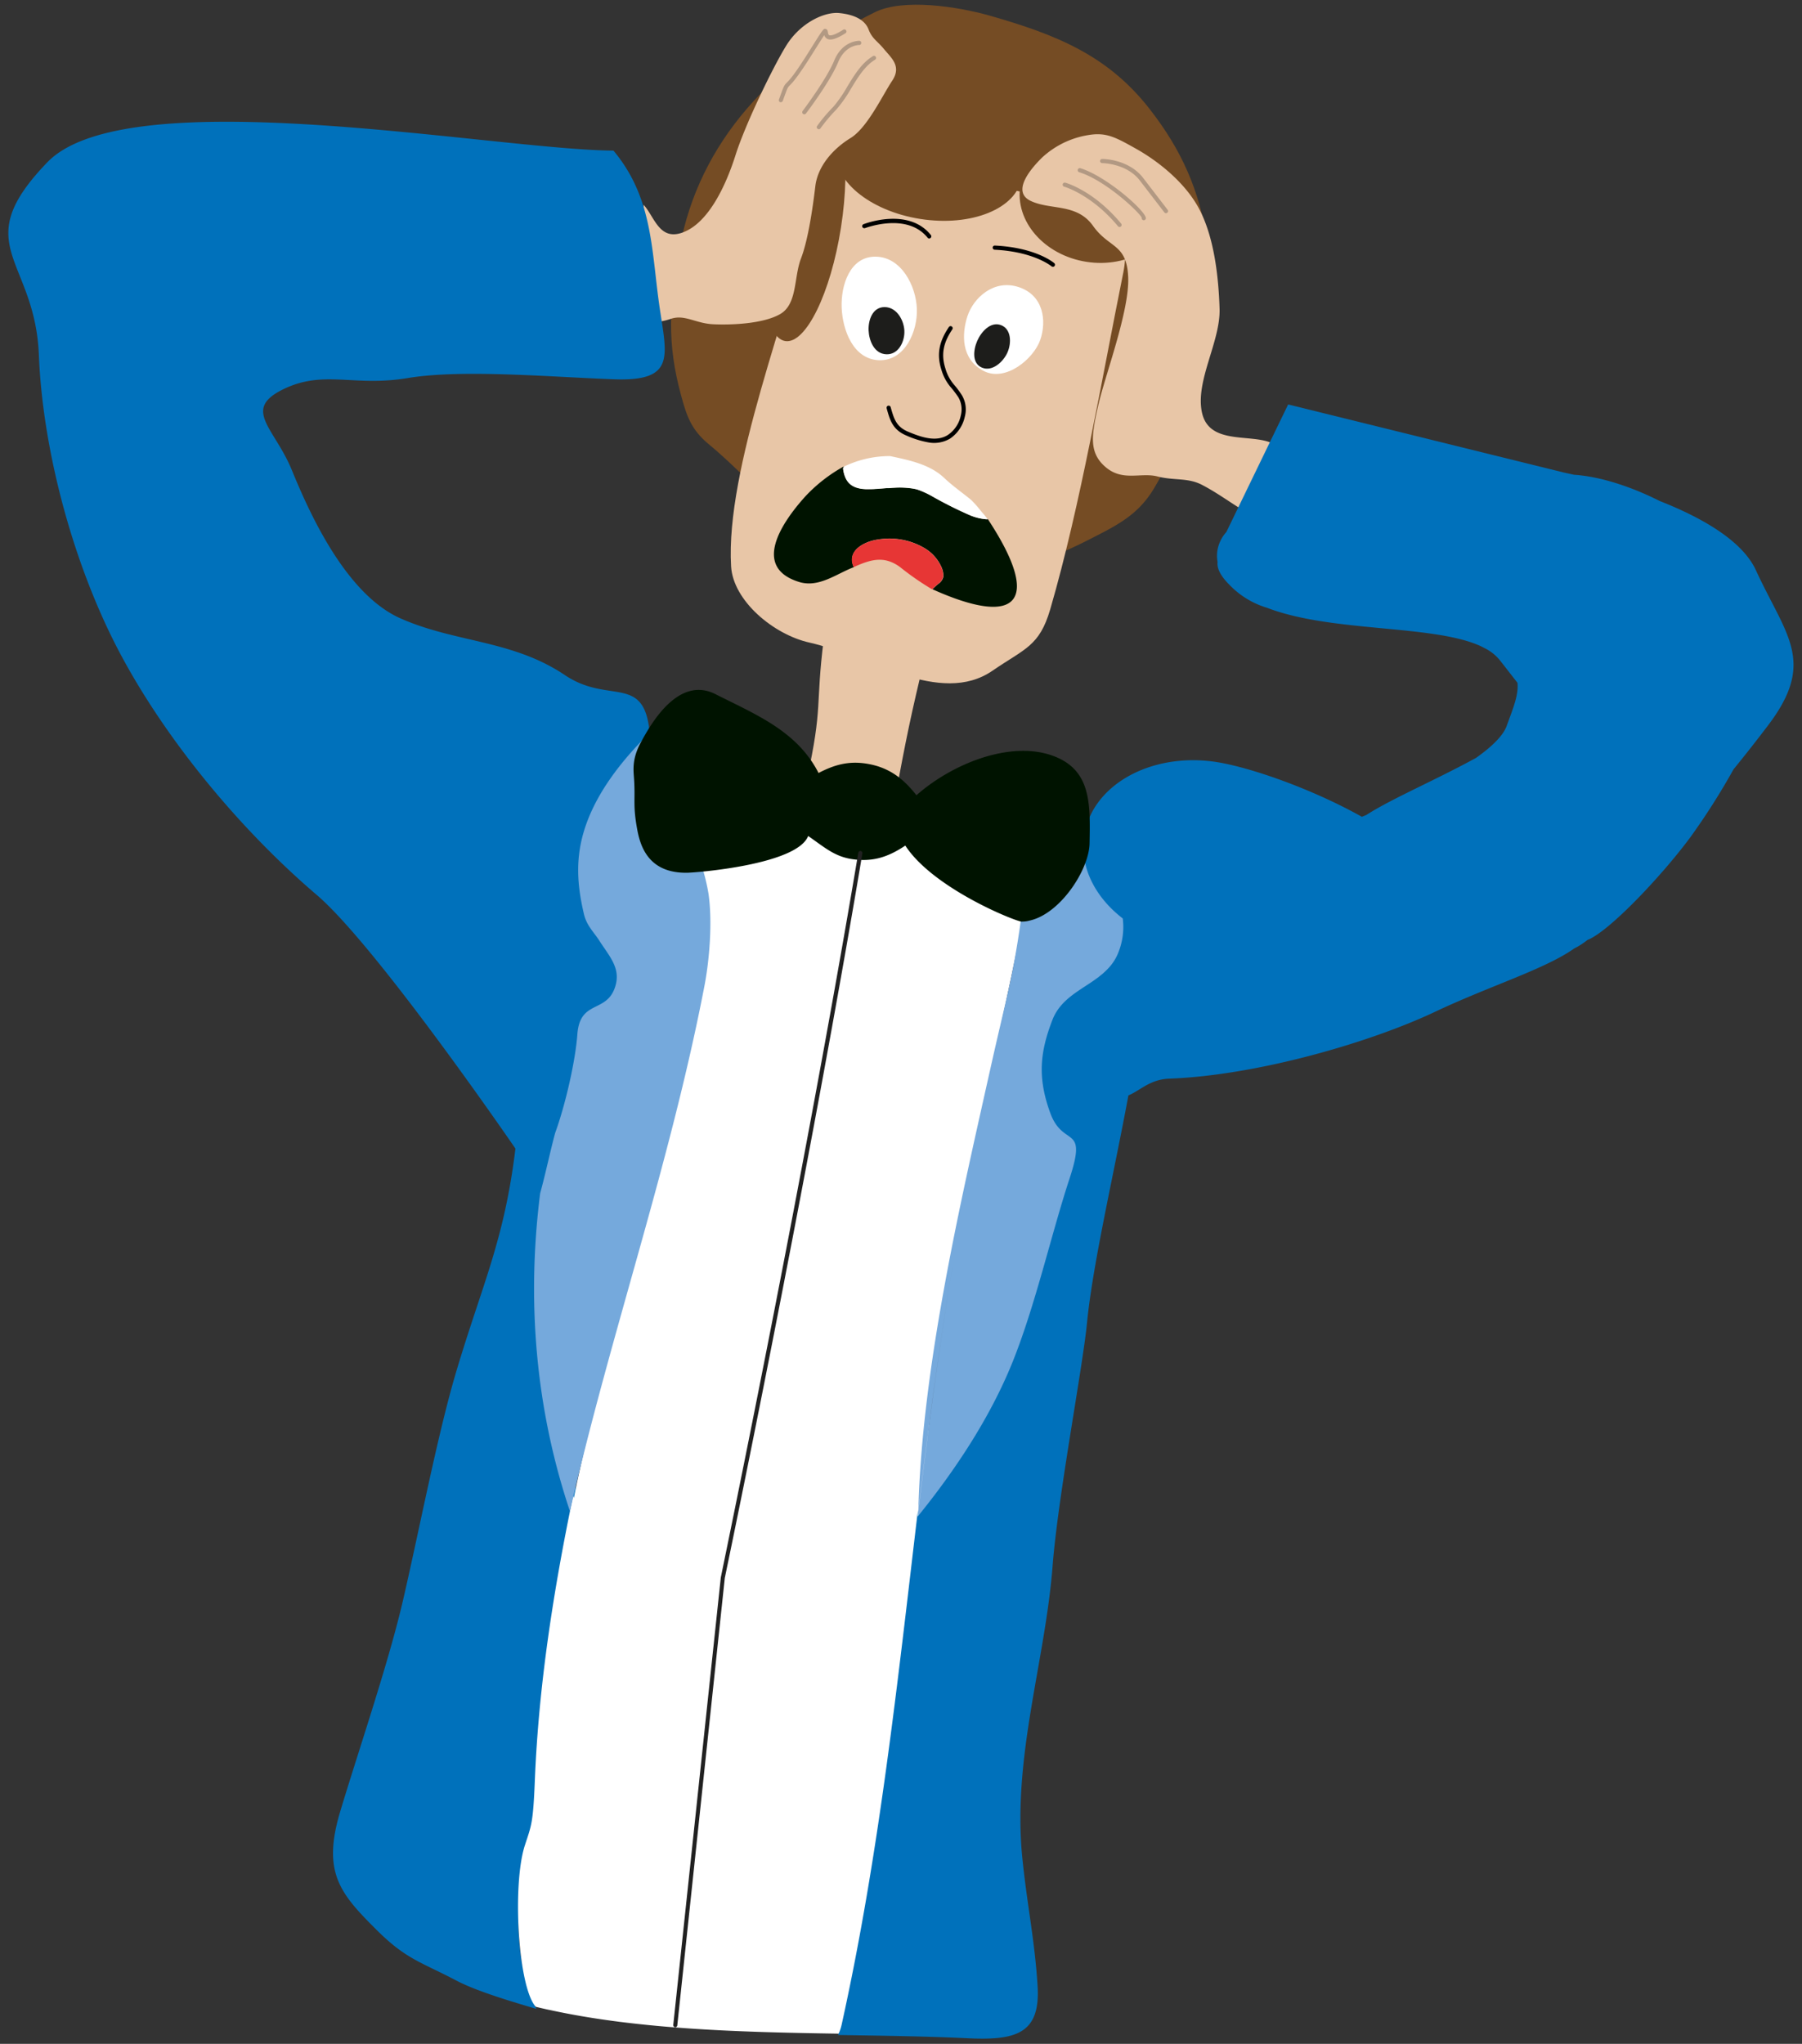 <svg id="Layer_1" data-name="Layer 1" xmlns="http://www.w3.org/2000/svg" width="560" height="635" viewBox="0 0 560 635"><rect x="0" y="0" width="560" height="635" fill="#333333" stroke="none"/><defs><style>.cls-1{fill:#754c24;}.cls-2{fill:#e8c6a7;}.cls-3{fill:none;}.cls-4{fill:#001300;}.cls-5{fill:#e73635;}.cls-6{fill:#fff;}.cls-7{fill:#1d1d1b;}.cls-8{fill:#b29983;}.cls-9{fill:#0071bb;}.cls-10{fill:#75a9dc;}.cls-11{fill:#212121;}</style></defs><path class="cls-1" d="M375.3,75.18c-2.62-16-7.92-28.34-18-41.27-13.06-16.8-29.2-23.19-49.76-29.06C297.5,2,280.63-.55,271.87,3.8c-31.25,15.52-54.71,40.08-60.69,73.5-3.13,17.5-4.06,28.94.5,45.63,1.65,6,3,10.51,8.61,15.11,16.67,13.8,27.76,31,50.12,37.7C294,182.8,316,179,337.54,168.09c9.23-4.69,16-7.82,21.13-16.42,8.56-14.33,13.48-31.17,15.59-47.39C375.58,94.14,376.88,84.84,375.3,75.18Z"/><path class="cls-2" d="M308.43,208.38c-16.27,11.17-38.78-4.7-56.88-8.74-11.2-2.5-23.72-13-24.35-23.68-1.79-30.29,18.05-79.16,25.26-110.36,2.53-10.95,9.7-16,21.15-14.27,18.49,2.88,43.55,7.9,61.61,12.37,11.19,2.76,16.23,9.28,13.86,21-6.76,33.44-13.22,72-22.71,104.63C323,200.82,318.5,201.46,308.43,208.38Z"/><ellipse class="cls-1" cx="249.85" cy="68.9" rx="37.52" ry="11.64" transform="translate(143.08 305.06) rotate(-81.09)"/><ellipse class="cls-1" cx="288.71" cy="50.77" rx="17.47" ry="29.11" transform="translate(193.83 328.13) rotate(-81.09)"/><ellipse class="cls-1" cx="340.71" cy="61.54" rx="20.05" ry="23.93" transform="translate(227.14 388.6) rotate(-81.09)"/><path class="cls-2" d="M256,198.46c-2.66,21.34-.2,20.63-5.26,43.75,9,2.39,18.21,4.24,27.38,5.85,3.57-19,4.83-25.4,9.36-44.07C277.05,200.47,266.91,199.26,256,198.46Z"/><path class="cls-3" d="M306.9,161.31s0,0,0,0H307l-.26-.32A2.49,2.49,0,0,1,306.9,161.31Z"/><path class="cls-3" d="M277.71,151.53a26.67,26.67,0,0,1,5.8.22A26.67,26.67,0,0,0,277.71,151.53Z"/><path class="cls-3" d="M304.49,158.34c.46.56.92,1.11,1.35,1.59l.07.09a.31.31,0,0,0-.07-.09Q305.18,159.12,304.49,158.34Z"/><path class="cls-3" d="M301.23,160a124,124,0,0,1-11.58-5.83A124,124,0,0,0,301.23,160Z"/><path class="cls-3" d="M272.24,151.94c-.73.05-1.45.08-2.14.08C270.79,152,271.51,152,272.24,151.94Z"/><path class="cls-3" d="M268.92,152l-.81-.06Z"/><path class="cls-3" d="M277.63,151.54c-.52,0-1,.06-1.53.1C276.6,151.6,277.11,151.56,277.63,151.54Z"/><path class="cls-3" d="M306.75,161.35l-.26,0Z"/><path class="cls-3" d="M262,145.51a.39.39,0,0,0,0,.15,10,10,0,0,0,.61,2.48,10,10,0,0,1-.61-2.48A.39.39,0,0,1,262,145.51Z"/><path class="cls-3" d="M275.57,151.68c-1.1.09-2.18.18-3.22.25C273.39,151.86,274.47,151.77,275.57,151.68Z"/><path class="cls-3" d="M287.18,170.28A21.47,21.47,0,0,0,274,167.5,21.54,21.54,0,0,1,287.18,170.28Z"/><path class="cls-3" d="M293.12,179c0,.07,0,.15,0,.22S293.11,179.11,293.12,179Z"/><path class="cls-3" d="M293.14,178.59c0,.06,0,.12,0,.18S293.14,178.65,293.14,178.59Z"/><path class="cls-4" d="M307,161.31h-.05s0,0-.15,0l-.26,0h-.1a16.33,16.33,0,0,1-5.16-1.32,124,124,0,0,1-11.58-5.83,27.51,27.51,0,0,0-4.6-2.1,13.17,13.17,0,0,0-1.54-.33,26.67,26.67,0,0,0-5.8-.22h-.08c-.52,0-1,.06-1.53.1l-.53,0c-1.1.09-2.18.18-3.22.25h-.11c-.73.05-1.45.08-2.14.08-.4,0-.79,0-1.18,0l-.81-.06c-2.53-.28-4.52-1.25-5.54-3.79a10,10,0,0,1-.61-2.48.39.39,0,0,1,0-.15c0-.1.11-.2.16-.3a.34.34,0,0,0,.05-.24,48.17,48.17,0,0,0-11.94,9.29c-7.34,8.12-16.7,22-2,26.58,6.16,1.94,11.63-2.53,17.06-4.58-1.55-3.36.29-5.74,3-7.17a13.73,13.73,0,0,1,3.19-1.18,20.85,20.85,0,0,1,2.53-.41,21.47,21.47,0,0,1,13.15,2.78,13,13,0,0,1,5.32,5.85,6.76,6.76,0,0,1,.64,2.46c0,.06,0,.12,0,.18l0,.27c0,.07,0,.15,0,.22a3.67,3.67,0,0,1-1.4,2.07,19.52,19.52,0,0,0-2,1.79C317.06,195.35,323.55,186.38,307,161.31Z"/><path class="cls-5" d="M293.12,179l0-.27c0-.06,0-.12,0-.18a6.81,6.81,0,0,0-.64-2.46,13.12,13.12,0,0,0-5.32-5.85A21.54,21.54,0,0,0,274,167.5a20.85,20.85,0,0,0-2.53.41,14.19,14.19,0,0,0-3.19,1.18c-2.71,1.44-4.54,3.84-3,7.11,5.28-2.38,9.47-3.67,14.45,0a86.32,86.32,0,0,0,9.94,6.89,20.61,20.61,0,0,1,2-1.78,3.67,3.67,0,0,0,1.4-2.07C293.11,179.19,293.11,179.11,293.12,179Z"/><path class="cls-5" d="M293.1,179.26a3.67,3.67,0,0,1-1.4,2.07A3.67,3.67,0,0,0,293.1,179.26Z"/><path class="cls-5" d="M274,167.5a20.85,20.85,0,0,0-2.53.41,13.73,13.73,0,0,0-3.19,1.18,14.19,14.19,0,0,1,3.19-1.18A20.85,20.85,0,0,1,274,167.5Z"/><path class="cls-5" d="M292.5,176.13a6.81,6.81,0,0,1,.64,2.46,6.76,6.76,0,0,0-.64-2.46,13,13,0,0,0-5.32-5.85A13.12,13.12,0,0,1,292.5,176.13Z"/><path class="cls-5" d="M293.15,178.77l0,.27Z"/><polygon class="cls-6" points="306.95 161.31 306.95 161.31 306.95 161.31 306.95 161.31"/><path class="cls-6" d="M262,145.66a10,10,0,0,0,.61,2.48c1,2.54,3,3.51,5.54,3.79l.81.06c.39,0,.78,0,1.18,0,.69,0,1.41,0,2.14-.08h.11c1-.07,2.12-.16,3.22-.25l.53,0c.5,0,1-.08,1.53-.1h.08a26.67,26.67,0,0,1,5.8.22,13.17,13.17,0,0,1,1.54.33,27.15,27.15,0,0,1,4.6,2.1A124,124,0,0,0,301.23,160a16.37,16.37,0,0,0,5.18,1.32h.08l.26,0a.24.24,0,0,0,.15,0s0,0,0,0a2.49,2.49,0,0,0-.21-.32c-.26-.33-.52-.66-.78-1l-.07-.09c-.43-.48-.89-1-1.35-1.59-.83-1-1.69-1.94-2.56-2.88l-.33-.29c-2.84-2.29-5.64-4.26-8.16-6.65-4.52-4.28-10.95-5.54-16.8-6.8A32.71,32.71,0,0,0,262.2,145a.42.42,0,0,1-.06.25c-.05.1-.12.2-.16.3A.39.39,0,0,0,262,145.66Z"/><path class="cls-6" d="M276.1,151.64l-.53,0Z"/><path class="cls-6" d="M277.71,151.53h0Z"/><path class="cls-6" d="M306.9,161.32a.24.24,0,0,1-.15,0C306.85,161.36,306.91,161.35,306.9,161.32Z"/><path class="cls-6" d="M283.51,151.75a13.17,13.17,0,0,1,1.54.33,27.51,27.51,0,0,1,4.6,2.1,27.15,27.15,0,0,0-4.6-2.1A13.17,13.17,0,0,0,283.51,151.75Z"/><path class="cls-6" d="M301.23,160a16.33,16.33,0,0,0,5.16,1.32h0A16.37,16.37,0,0,1,301.23,160Z"/><path class="cls-6" d="M262,145.51c0-.1.11-.2.16-.3C262.09,145.31,262,145.41,262,145.51Z"/><path class="cls-6" d="M262.57,148.14c1,2.54,3,3.51,5.54,3.79C265.59,151.65,263.59,150.68,262.57,148.14Z"/><path class="cls-6" d="M270.1,152c-.4,0-.79,0-1.18,0C269.31,152,269.7,152,270.1,152Z"/><path class="cls-6" d="M272.35,151.93h0Z"/><path class="cls-6" d="M305.91,160c.26.31.52.64.78,1A10.67,10.67,0,0,0,305.91,160Z"/><path class="cls-6" d="M301.93,155.46c.87.94,1.73,1.9,2.56,2.88A27.58,27.58,0,0,0,301.93,155.46Z"/><path class="cls-6" d="M284.93,95.91c.27,7-3.69,16.28-11.76,16s-11.34-9.44-11.61-16.34,2.55-15.92,10.56-15.83S284.66,88.85,284.93,95.91Z"/><path class="cls-6" d="M323.27,105.61c-2,5.79-10.74,13.26-17.69,9.59s-6.74-11.45-4.92-17,8.12-11.58,15.93-9S325.29,99.82,323.27,105.61Z"/><path class="cls-7" d="M281.05,102.77c.14,3.22-1.74,7.43-5.58,7.3s-5.41-4.29-5.54-7.43,1.19-7.26,5-7.23S280.91,99.56,281.05,102.77Z"/><path class="cls-7" d="M313.1,109.47c-1.27,2.91-4.68,6.07-7.89,4.77s-2.76-5.5-1.52-8.34,4.15-6.1,7.38-4.89S314.37,106.56,313.1,109.47Z"/><path class="cls-2" d="M200,63.62c3.46,3.73,4.91,11.62,12.64,8.42s13-14.56,15.94-23.86,11.38-26.91,15.75-34S256.21,3.59,260.84,4.06s7.92,2.08,9.07,5.06,2.66,3.51,4.83,6.16,5.55,5.26,2.53,9.79-7.7,14.6-12.95,17.82-10.19,8.57-10.95,15-2.2,16.56-4.45,22.42-1.1,14.11-6.41,17.23-15.51,3.47-20.9,3.2-8.67-3-12.83-1.78a20.34,20.34,0,0,1-9.55,1C199.71,87.74,200.7,75.64,200,63.62Z"/><path class="cls-2" d="M394.71,137.44c-6.77-2.6-19,.62-21.17-9.23s5.79-22.08,5.46-32.35-1.74-21.92-6.11-30.51S359.78,50,353.16,46.28,343.71,41,338,42a27.55,27.55,0,0,0-14.11,6.91c-3.32,3.25-9.76,10.58-3.59,13.51s14.33.66,19.37,7.75,10.46,5.39,10.93,15.87-7.21,30.64-9.31,39.9-3,14.71,2.34,19.22,10.88,1.53,16.09,2.87,9.38.3,13.82,2.61,7.89,4.87,12.06,7.45l10.84,1.42c2-6.2,3.9-12.42,5.91-18.6C399.57,139.63,397.81,138.63,394.71,137.44Z"/><path d="M327.1,82.89a.67.67,0,0,1-.32-.15s-5.41-4.55-17.67-5.15a.65.65,0,1,1,.06-1.3c12.77.64,18.23,5.28,18.46,5.47a.65.65,0,0,1-.53,1.13Z"/><path d="M288.67,74.09a.61.61,0,0,1-.4-.23c-6.44-8-19.3-3-19.43-3a.66.66,0,0,1-.85-.36.65.65,0,0,1,.36-.84c.14-.06,13.88-5.43,20.93,3.36a.65.65,0,0,1-.1.91A.63.63,0,0,1,288.67,74.09Z"/><path d="M288.32,137.41a29.47,29.47,0,0,1-6.68-2.11c-4.27-1.79-5.12-4.88-6.1-8.45a.66.66,0,0,1,.46-.8.65.65,0,0,1,.79.46c1,3.51,1.66,6,5.35,7.59,4.07,1.71,8.72,3.34,12.39,1.06a9.65,9.65,0,0,0,4.05-6.06,7.53,7.53,0,0,0-.74-5.65,33.73,33.73,0,0,0-2.13-2.86,14.59,14.59,0,0,1-3.15-5.7c-1.5-4.69-.8-8.66,2.32-13.28a.64.64,0,1,1,1.07.72c-2.88,4.26-3.52,7.9-2.15,12.16a13.34,13.34,0,0,0,2.91,5.29,28.23,28.23,0,0,1,2.21,3,8.62,8.62,0,0,1,.92,6.63,11,11,0,0,1-4.63,6.88A9.75,9.75,0,0,1,288.32,137.41Z"/><path class="cls-8" d="M242.58,31.75l-.12,0a.65.65,0,0,1-.39-.83c1.55-4.29,1.58-4.37,2.45-5.25s2.25-2.27,6.82-9.55S255.88,8.84,256.6,9c.54.11.62.65.68,1s.14.81.41.93,1.3.24,4.29-1.65a.65.65,0,1,1,.69,1.09c-2.66,1.68-4.41,2.23-5.52,1.73a1.85,1.85,0,0,1-1-1.18c-.67,1-1.87,2.89-3.73,5.85-4.64,7.39-6.17,8.94-7,9.77-.67.67-.67.67-2.15,4.78A.67.67,0,0,1,242.58,31.75Z"/><path class="cls-8" d="M249.85,35.51a.69.69,0,0,1-.29-.13.65.65,0,0,1-.13-.9c.08-.1,7.45-9.89,9.8-15.64,2.56-6.23,7.65-6.17,7.86-6.16a.65.65,0,0,1,0,1.29c-.19,0-4.43,0-6.63,5.37-2.42,5.9-9.66,15.51-10,15.92A.68.68,0,0,1,249.85,35.51Z"/><path class="cls-8" d="M254.36,40.14a.5.5,0,0,1-.23-.09.63.63,0,0,1-.22-.88,49.45,49.45,0,0,1,5.07-6,39.74,39.74,0,0,0,4.3-6.21c2.22-3.66,4.52-7.44,8-9.52a.63.63,0,0,1,.88.22.64.64,0,0,1-.22.89c-3.18,1.91-5.39,5.56-7.53,9.08A40.87,40.87,0,0,1,259.93,34,52.91,52.91,0,0,0,255,39.84.64.64,0,0,1,254.36,40.14Z"/><path class="cls-9" d="M164,574.41c2.06-8.34,2.6-8.73,3.34-20.77,1.61-26.59,6.85-58.12,13.16-87.27-10.13-23.15-12.29-73.63-10.26-94h0c.1-1,.58-5.33.7-5.83.55-2.36,1.72-9.75,2.63-12.57,3.25-10.06,8.18-25,7.94-33.81-.29-11.25,9.4-4.92,11.47-13.75,1.36-5.82-1.77-8.83-5-13.42-1.67-2.37-3.55-4.22-4.51-7.53-2.85-9.69-3-18.23.57-28.36a77.41,77.41,0,0,1,15-24.88c-6.69-.19-10.5,1.24-13.08,7.6,2.59-6.36,6.39-7.79,13.08-7.6.86-1,1.89-1.87,2.78-2.78A1,1,0,0,0,202,229c-1.3-20.23-12.41-9.83-26.43-19.24-16.36-11-34-10.05-51.12-17.64S96,159,90.67,146,75.2,127.26,87.9,121s21.88-.73,38.78-3.54,44.11-.34,64.2.38,16-7.94,13.77-24.73-2.22-32.2-14-46.31c-37.59-.31-151-22.24-175.94,3.62s-3.84,29.65-2.63,59.85,11,66.35,25.79,93.76,37.82,54.63,60.55,74c18.72,16,61.76,78.82,61.76,78.82h0c-3.46,28.51-10.29,42.12-18.34,69.1-5.77,19.33-11.23,47.9-16.45,70.61-4.59,20-14,47.36-19.67,66.28s0,25.47,11.21,36.65c9.3,9.3,13.81,10,25,15.9,6.35,3.31,17.16,6.49,24.73,8.74C159.63,609.13,159.94,590.88,164,574.41Z"/><path class="cls-6" d="M287.19,466.54c1.1-43.71,13.82-101.91,22.13-140,4.56-20.93,7-32.76,9.31-44.5,0-1,0-2-.05-2.9-12.52-.24-30.71-11.26-34.52-24.14-3.76,3.92-9.59,5.38-15.84,4.36-5.61-.92-10.4-3.45-13.22-7.4-8.12,9.1-25.43,12.9-37.78,12,.24,2.51.43,5,.56,7.56,2.54,15.71,1.53,31.89-3.54,55.39-9.92,46-26.78,93.1-35.91,138.47-.07-.2-.14-.43-.22-.64-6.12,29.42-10.71,58.86-11.9,88.38-.53,13.37-1.07,14-3.07,20.11-4,12.11-2.19,44.09,3.36,50.25,1.29.32,2.6.62,3.91.91h.07c28.36,6.27,61.16,7,91.55,7.46a16.05,16.05,0,0,0,1.14-3.31C274.92,575.09,280.73,520.77,287.19,466.54Z"/><path class="cls-10" d="M348,296c1.77-3.78,1.74-7.52,1.49-11.59-7.3-6.11-11.79-12.66-12.68-22.25,0,0,0,0,0,0-2.74,11-4.93,18.17-16.79,21.1a2.88,2.88,0,0,1-2.27-.06c-.77,5,.32-3-.69,4.07-2.46,17-4.3,22.44-9.36,45.08-9.2,41.21-21.15,92.22-22.31,136.74,3.06-25.46,6.74-52.33,11-78.14-4.28,26-7.86,52.23-11,78.44-.09.71,0,1.44-.06,2.15,11.61-15,22.31-30.49,29.67-48.13s12.41-39.6,18.11-56.73-1.4-9.58-5.49-20.73-3.25-19.12.67-29S343.59,305.33,348,296Z"/><path class="cls-10" d="M220.17,277.62a61.43,61.43,0,0,0-1.89-7.95,33.33,33.33,0,0,1-6.76-1.44c-7.32-3.18-11.05-7.54-12.12-15.16-.79-5.63.37-10.57.62-16.08a27.84,27.84,0,0,1,1.74-7.13,14,14,0,0,0-1.79-.25c-7,7.16-13.47,15.55-17.11,24.65-4.18,10.45-3.82,19.51-1.37,29.83.84,3.51,3.15,5.64,4.74,8.13,3.08,4.83,6.72,8.49,5,14.16-2.59,8.6-11,4-11.81,15-.6,8.26-3.72,21.92-6.91,30.66-1.7,6.38-2.94,12.5-4.65,18.71-4.21,33.39-1.48,66.72,9.26,98.79,12.49-54.81,31-107.41,41.73-162.88C220.48,298.37,221.45,286.4,220.17,277.62Z"/><path class="cls-9" d="M545.66,177.13c-4.31-9.34-17.22-16.49-29.92-21.49-7.63-3.87-17.64-7.55-26.61-8.14-1.84-.42-2.9-.63-2.9-.63l-85.92-21.21-19.2,39.63a11.28,11.28,0,0,0-2.78,5.75,10.78,10.78,0,0,0,.05,3.54c-.24,1.94.84,4.24,3.58,7a26.78,26.78,0,0,0,11.79,7.25c20,7.7,51.31,5.16,66.17,11.81.41.18.78.38,1.16.58l.45.23c.14.07.29.14.42.22a14.11,14.11,0,0,1,4.15,3.45c1.93,2.46,3.74,4.8,5.47,7,.42,3.76-1.38,8-3.35,13.42-1.13,3.13-4.76,6.55-9.49,9.91-12.79,7-26.38,12.75-34.1,17.74l-1.41.58c-14.92-8.4-34.1-15.24-45.07-17-17-2.66-32.66,4.05-38.78,15.54-.37.7-.7,1.4-1,2.13a22,22,0,0,0-1.7,8.61l0,.07,0,0c0,8.39,4.67,16.41,12.24,22.23a21.21,21.21,0,0,1-1.67,11.3c-4.22,9.39-16.36,10.32-20.19,20.23s-4.71,17.82-.67,28.89,11.66,3.21,6,20.39-10.62,39.4-17.71,57-18.21,34.12-29.44,47.95c0-.7,0-1.42.05-2.14-6.35,53.59-12.05,107.26-23.71,160a15.11,15.11,0,0,1-1.13,3.27c14,.23,27.57.41,39.91,1,15.24.77,23-1.27,22.1-16.17-.87-14.16-3.23-25-4.73-39.68-3.2-31.31,7.08-61.09,9.39-90.85,1.69-21.71,9.32-61.47,10.7-75.58,1.78-18.22,8.22-45.6,12.86-70.63,3.66-1.51,6.68-5,12.73-5.21,27.1-1,62.23-11.15,82.61-20.79,17.14-8.1,34.07-13.2,43.21-19.66a22.87,22.87,0,0,0,4.09-2.63c6.72-2.58,23.11-19.92,32-31.93a212.82,212.82,0,0,0,13.4-21.08c4-4.91,7.69-9.63,10.77-13.71C564.56,205.46,555,197.44,545.66,177.13Z"/><path class="cls-4" d="M326.91,234.71c-13.27-4.64-31.18,2.7-42.11,12.36-4.31-5.49-8.86-8.8-15.68-9.84-5.48-.83-9.85.37-14.74,2.93-6.71-13.16-19.8-18.28-32-24.48-11.6-5.89-20.12,9.3-23.08,14.7h0c-3,5.41-2.44,8.78-2.25,11.77.42,6.74-.45,8,1.06,16,1,5,3.57,13.1,15.26,13,2.7,0,34.3-2.45,37.78-11.42,5.13,3.54,8.22,6.44,13.88,7.22,6.3.87,11-.7,16.31-4.24,8.93,13.77,36.07,24.3,36.36,23.61A8.18,8.18,0,0,0,320,286c9.52-2.11,18.46-15.8,18.6-24C338.83,249.59,339.14,239,326.91,234.71Zm-6.5,19.64h0c.19.33.39.64.6.94C320.8,255,320.6,254.68,320.41,254.35Z"/><path class="cls-11" d="M268,265.15a.65.65,0,0,0-.53-.75h0a.66.66,0,0,0-.74.54C249.53,367.5,224.23,488.84,224,490.12l-14.77,139a.67.67,0,0,0,.54.71h0a.65.65,0,0,0,.71-.57l14.76-139C225.49,489.11,250.81,367.74,268,265.15Z"/><path class="cls-8" d="M362.24,66.22a.59.59,0,0,1-.41-.24l-7.62-9.91c-4.11-5.34-11.62-5.39-11.69-5.39a.65.65,0,0,1,0-1.3c.34,0,8.23.06,12.73,5.9l7.61,9.91a.64.64,0,0,1-.12.91A.62.62,0,0,1,362.24,66.22Z"/><path class="cls-8" d="M355.35,68.42a.64.64,0,0,1-.54-.74c-.41-1.41-11.15-11.64-19.48-14.19a.65.65,0,0,1,.38-1.24c8.28,2.54,20.69,13.59,20.38,15.63A.66.66,0,0,1,355.35,68.42Z"/><path class="cls-8" d="M347.82,70.51a.59.59,0,0,1-.4-.23C339.25,60.45,330.8,58,330.71,58a.64.64,0,1,1,.35-1.24c.36.09,8.91,2.53,17.35,12.7a.64.64,0,0,1-.59,1.05Z"/></svg>